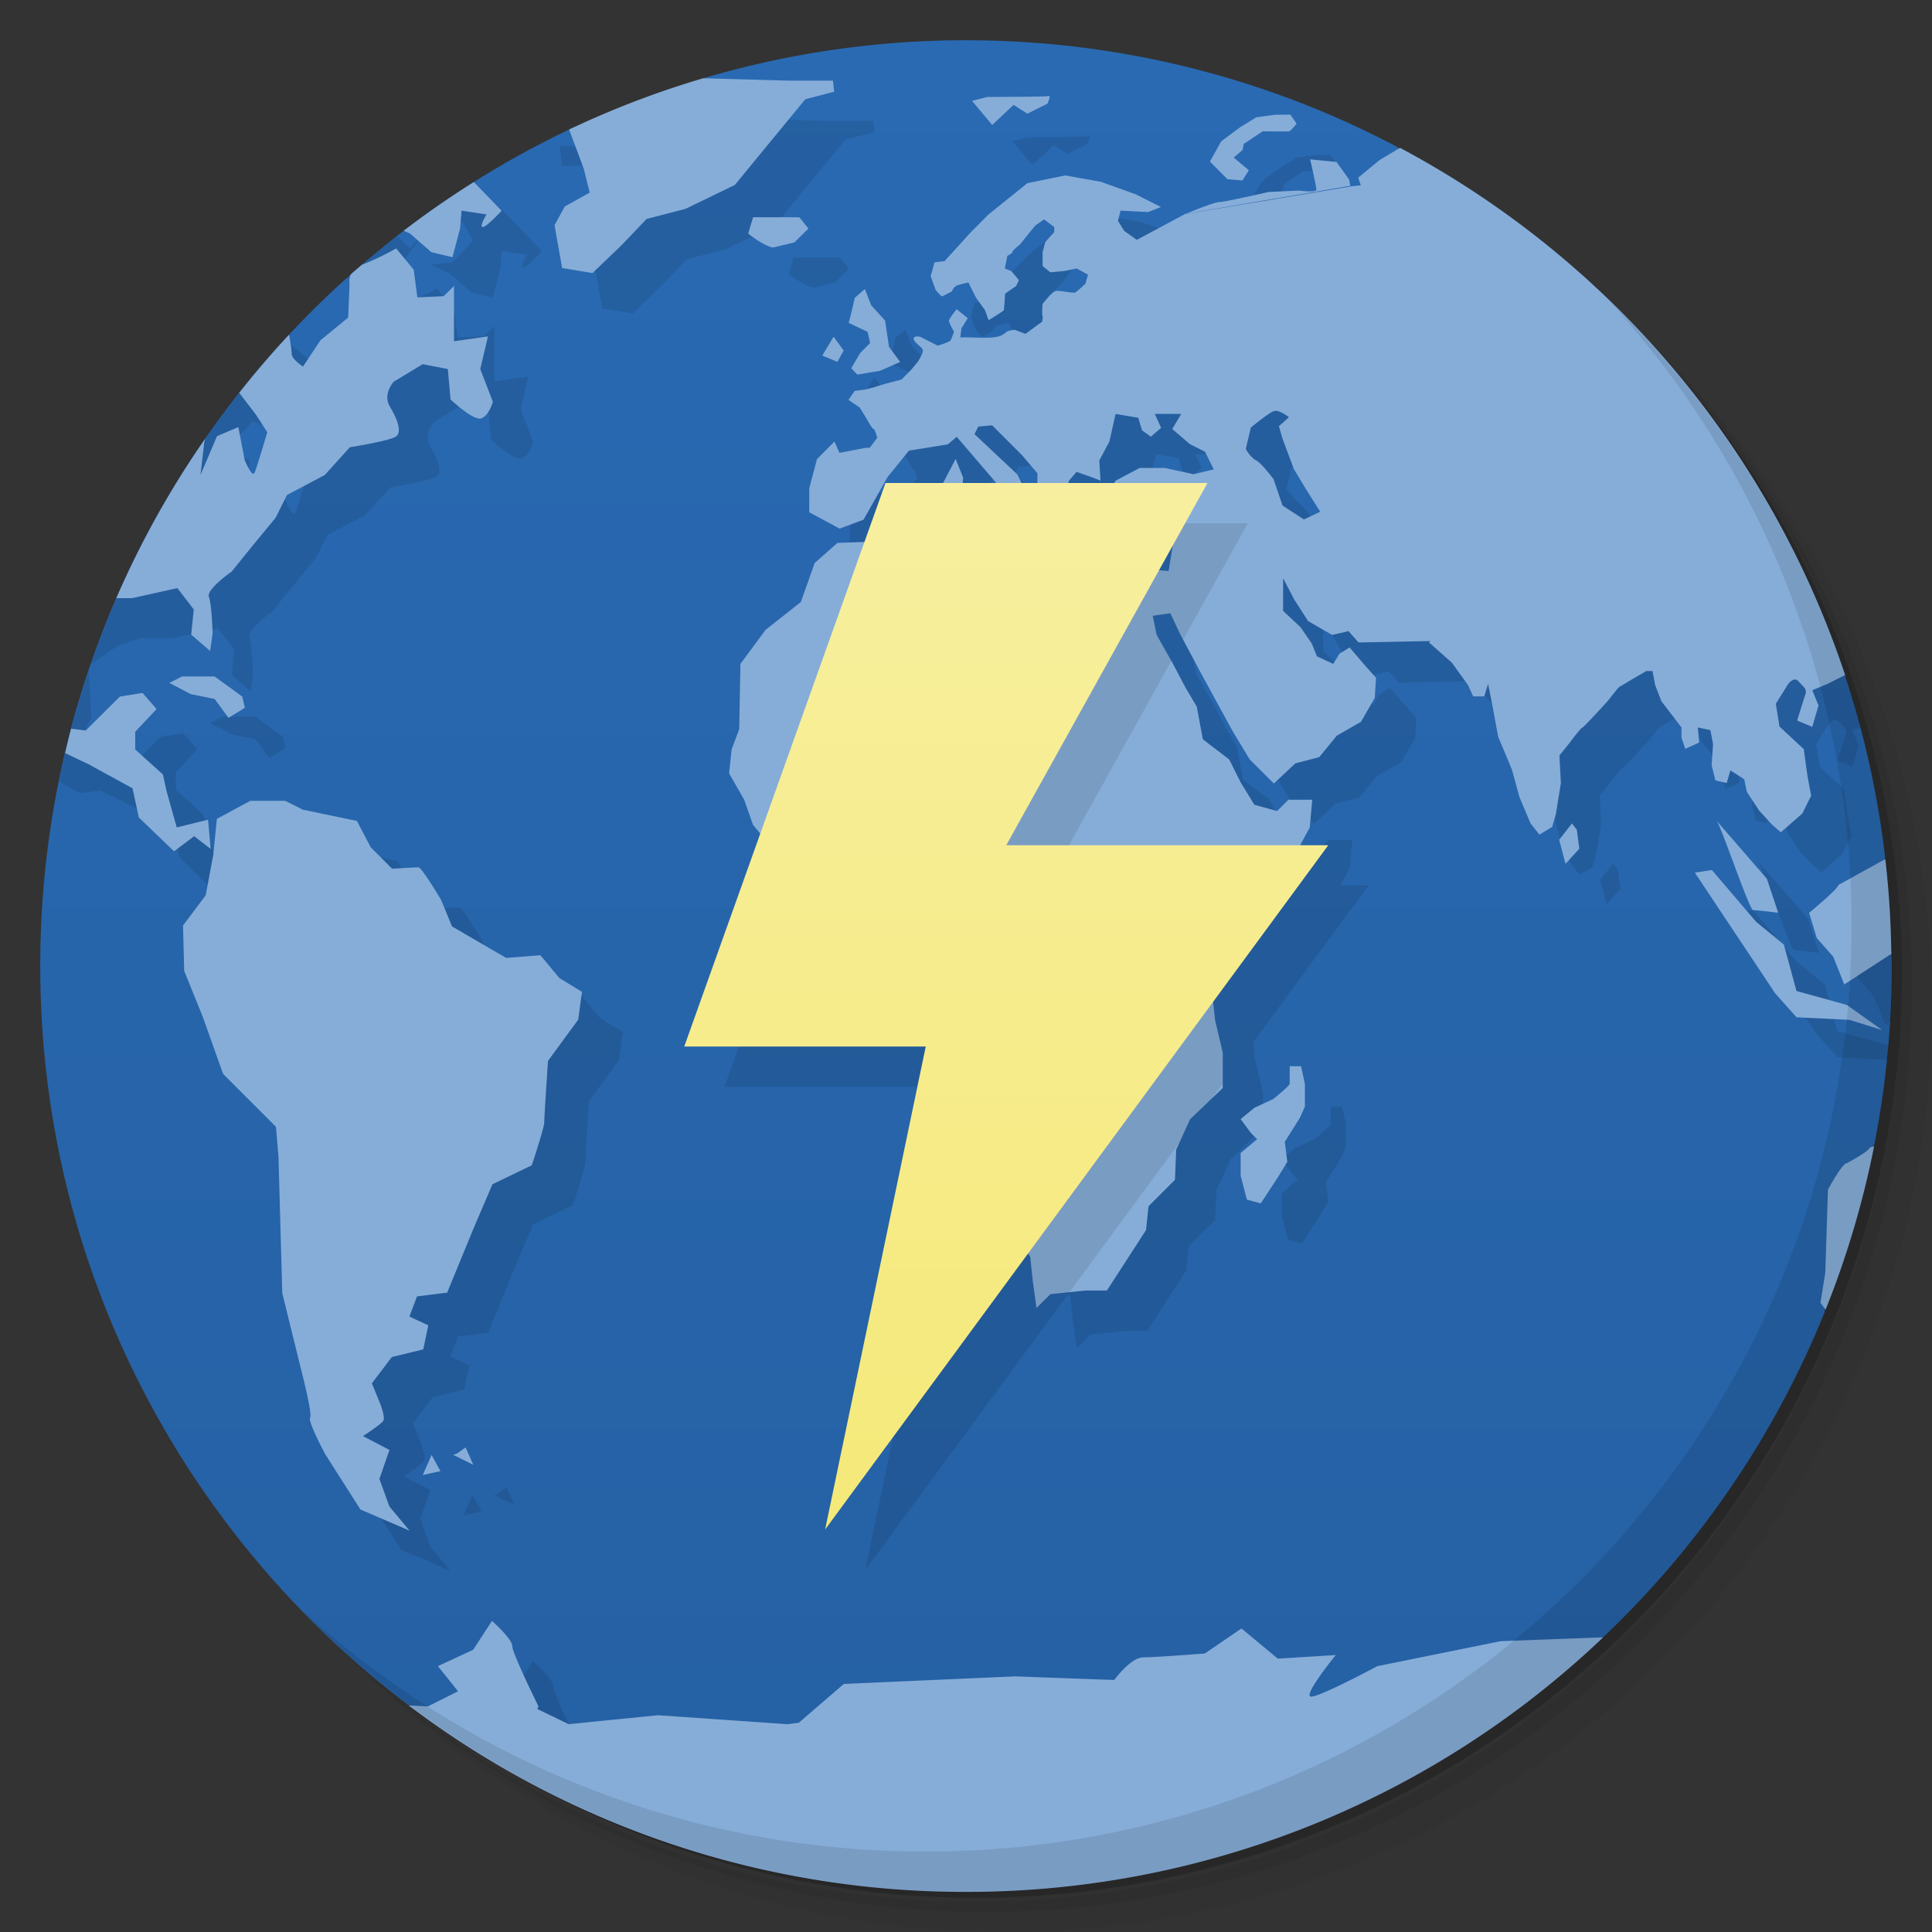 <svg xmlns="http://www.w3.org/2000/svg" viewBox="0 0 48 48">
  <rect x="0" y="0" width="48" height="48" fill="#333333" stroke="none"/>
  <defs>
    <linearGradient id="a" x1="1" x2="47" gradientUnits="userSpaceOnUse" gradientTransform="rotate(-90 24 24)">
      <stop stop-color="#2560a3"/>
      <stop offset="1" stop-color="#296ab3"/>
    </linearGradient>
    <linearGradient id="b" y1="38" x2="0" y2="12" gradientUnits="userSpaceOnUse">
      <stop stop-color="#f5e979"/>
      <stop offset="1" stop-color="#f7ef9f"/>
    </linearGradient>
  </defs>
  <path d="M36.31 5c5.859 4.062 9.688 10.831 9.688 18.5 0 12.426-10.07 22.5-22.5 22.5-7.669 0-14.438-3.828-18.5-9.688a23.24 23.24 0 0 0 3.781 4.969 22.923 22.923 0 0 0 15.469 5.969c12.703 0 23-10.298 23-23a22.92 22.92 0 0 0-5.969-15.469A23.216 23.216 0 0 0 36.31 5zm4.969 3.781A22.911 22.911 0 0 1 47.498 24.5c0 12.703-10.297 23-23 23a22.909 22.909 0 0 1-15.719-6.219C12.939 45.425 18.662 48 24.998 48c12.703 0 23-10.298 23-23 0-6.335-2.575-12.06-6.719-16.219z" opacity=".05"/>
  <path d="M41.28 8.781a22.923 22.923 0 0 1 5.969 15.469c0 12.703-10.297 23-23 23A22.92 22.92 0 0 1 8.78 41.281 22.911 22.911 0 0 0 24.499 47.5c12.703 0 23-10.298 23-23A22.909 22.909 0 0 0 41.28 8.781z" opacity=".1"/>
  <path d="M31.25 2.375C39.865 5.529 46 13.792 46 23.505c0 12.426-10.07 22.5-22.5 22.5-9.708 0-17.971-6.135-21.12-14.75a23 23 0 0 0 44.875-7 23 23 0 0 0-16-21.875z" opacity=".2"/>
  <path d="M24 1c-2.27 0-4.462.334-6.533.947 1.534 1.053-1.25 2.02-3.205 1.215C6.429 6.829 1 14.779 1 24c0 7.505 3.595 14.169 9.156 18.367C16 45 32 45 39.84 40.668a23.039 23.039 0 0 0 5.494-8.07v-.002c.234-1.595.667-3.594 1.23-4.15h.002c.282-1.438.434-2.923.434-4.443 0-.118-.006-.234-.008-.352h-.002c-.992-.649-.556-1.182-.154-2.348a22.9 22.9 0 0 0-1.014-4.568c-1.826-.738-7.823-7.734-11.1-13.08a22.889 22.889 0 0 0-10.725-2.654z" fill="url(#a)"/>
  <path d="M17.1 2.906l-.844.25-.977.066-.594.434-.781-.031.066.5 1.121-.031.41 1.094.148.598-.621.348-.254.465.189 1.063.754.125.719-.688.625-.656.965-.25 1.229-.594.719-.875 1.031-1.254.719-.189-.031-.275h-1.121l-3.469-.096zm9.957.48c-.055.02-1.527.021-1.527.021l-.379.1.5.598.531-.5.344.219.5-.25s.09-.212.031-.187zm6 .461l-.375.004-.469.063-.406.25-.469.35-.277.5.398.402-2.238.412-.875-.314-.879-.156-.941.191-.969.779-.436.439-.654.719-.25.031-.096.344.125.344s.133.156.156.156c.02 0 .25-.125.25-.125s.027-.117.156-.156c.133-.039.25-.063.25-.063l.188.375.225.313.002.008-3.113 2.41.189.311s.117.223.152.223c.031 0 .094.219.094.219l-.189.25h-.094l-.656.125-.125-.281-.434.438-.191.723v.598l.754.406.594-.223.6-1.063.529-.652.967-.156.219-.188.984 1.148h-.828l.014-.133-.188-.467-.313.6H23l-5 14h6l-2.5 12 5.04-6.855.053.07.063.594.094.688.346-.344.875-.09h.529l.971-1.5.063-.594.656-.656.031-.75.344-.754.814-.777v-.875l-.191-.813-.049-.453L34 22.001h-.701l.238-.439.064-.691h-.594l-.281.281-.564-.156-.344-.563-.281-.564-.652-.5-.152-.813-.281-.475-.313-.594-.406-.719-.094-.469 1.973 2.844.434.723.602.6.535-.5.594-.156.436-.531.6-.344.344-.594.031-.5-.281-.316-.375-.438-.25.154-.156.254-.406-.188-.125-.314-.281-.41-.434-.404v-.814l.277.531.344.535.598.344.406-.094.25.281 1.785-.035-.035.035.566.5.406.563 1.086 2.09.188.689.277.654.219.277.314-.188.094-.314.125-.775-.035-.688.254-.316s.266-.359.314-.375c.043-.012.621-.65.621-.65l.281-.35.313-.188.375-.219h.156l.063.344.156.406.5.65v.25l.094.281.344-.156-.033-.375.313.066.066.344-.035.531.094.375.281.064.09-.314.344.219.066.316.309.469.316.344.219.191.535-.469.219-.441-.094-.5-.09-.656-.604-.563-.09-.566.25-.396s.16-.32.316-.156c.148.168.223.188.152.375-.063.184-.189.598-.189.598l.375.156.156-.531-.156-.379.203-.084a23.039 23.039 0 0 0-10.1-13.611h-.006l-.221.146-3.934.723.059-.094-.375-.314.219-.188.031-.152.469-.313s.609.008.656 0c.051-.012.189-.191.189-.191zm-21.789.998c-.154.103-.305.21-.457.316l-.029.072.156.344.563-.064.25.469-.5.531-.563.063.5.225.531.465.523.125.191-.719.035-.439.621.094s-.191.314-.094.314c.098 0 .469-.406.469-.406l-1.066-1.098s-.434-.344-.563-.25c-.129.09-.469.063-.469.063zm-.65.824l-.434.5-.32-.307c-.43.335-.85.682-1.254 1.047.371.093.862.293.949.232.129-.094.625-.875.625-.875zm9.1.727l-.121.406c.449.348.621.344.621.344l.525-.125.35-.344-.225-.281zm7.221.053l.254.189v.125l-.223.25-.066.25-.783.469-.154-.063.063-.316.125-.094.191-.189.219-.275.156-.189m-15.869.564s-.432.25-.85.406c-.414.156-.309.469-.309.469l-.035.844-.688.563-.436.656s-.279-.188-.279-.313-.064-.469-.064-.469l-.719-.563s-.22-.17-.398-.328a23.034 23.034 0 0 0-4.813 8.07l.652-.455.566-.191h.809l1.125-.25.406.531-.063.625.469.406.063-.441s-.023-.719-.094-.906c-.063-.188.566-.625.566-.625l.496-.613.598-.727.281-.563.938-.496.625-.691s.934-.148 1.121-.254c.191-.09.066-.434-.125-.75-.191-.313.094-.625.094-.625l.719-.434.625.121.066.754s.59.563.781.465c.188-.09.27-.406.27-.406l-.313-.813.191-.813-.844.121V8.1l-.254.254-.656.031-.09-.688zm11.643 1.01l-.25.219c-.066.305-.148.621-.148.621l.469.223.063.277.371-.559-.344-.375zm-.773 1.184l-.281.469.375.156.156-.281zM6.277 10.456l.006.008.656.275.434.566.281.434s-.25.844-.313 1c-.063.156-.25-.313-.25-.313l-.156-.814-.531.227-.41.965.094-.813.125-.563-.654-.25.563-.531zm26.383.758l.375.152-.25.223.09.313.281.75-.281.91-.223-.656-.436-.469-.256-.281.125-.531.564-.406zm-3.939.07l.563.096.094.313.219.156.254-.219-.156-.346h.656l-.223.375.438.375.375.189.219.438-.5.121-.719-.156h-.621l-.598.316-.039.059h-1.135l.016-.059.188-.219.439.156.156.063-.031-.5.25-.469zm-3.068.283l.75.75.375.441V13h-.395l-.105-.215-1.063-1 .094-.188zm4.486 2.992l-.102.629-.236-.021zM2.207 16.684c-.299.89-.549 1.803-.738 2.738l.523.285.5-.064.719.344 1.094.598.156.725.875.84.5-.375.344-.408-.777.191-.254-.906-.09-.41-.688-.621v-.438l.531-.566-.348-.4-.564.09-.848.844-.689-.09s-.313-.531-.379-.656c-.063-.125.191-.563.191-.563zm3.322 1.121v.004l-.309.156.529.277.596.121.344.469.406-.25-.064-.277-.688-.5zm3.01 3.309l-2.135.23 2.691 15.783.875 1.375 1.221.525-.5-.598-.25-.689.25-.719-.656-.344s.434-.285.5-.375c.066-.09-.09-.469-.09-.469l-.191-.467.496-.654.781-.189.125-.598-.469-.219.188-.5.75-.094.656-1.598.469-1.094.979-.473s.309-.927.309-1.063c0-.129.094-1.531.094-1.531l.75-1.023.094-.691-.563-.344-.469-.566-.854.066-1.344-.781-.27-.656s-.48-.813-.566-.813c-.086 0-.65.035-.65.035l-.531-.531-.344-.656zm35.13.277c.113.129.813 2.219.906 2.219.09 0 .625.066.625.066l-.281-.846m-4.844-1.375l-.316.406.156.6.344-.375-.063-.475zm3.49 1.156l-.438.066 1.996 3 .531.594 1.246.061c.012-.116.017-.233.027-.35l-.025-.018-1.25-.346-.314-1.154-.688-.564-1.094-1.281zm3.424.213l-.297.162c0 .094-.727.691-.727.691l.191.625.41.465.273.688.135-.088a22.882 22.882 0 0 0 .014-2.543zm-13.926 4.662v.439c-.02.066-.406.375-.406.375l-.469.219-.346.281.256.344.154.156-.41.344v.563l.156.596.344.094.41-.625.25-.406-.063-.5.375-.594.125-.281v-.563l-.096-.439zm-20.477 9.475l-.215.15-.094.031.5.25zm-.848.184l.002.004.002-.004zm.002.004l-.217.496.438-.094zm1.502 4.121l-.469.719-.375 1.031 1.998.373s-.652-1.32-.652-1.5c0-.176-.5-.621-.5-.621z" opacity=".1"/>
  <path d="M17.475 1.943c-1.152.34-2.267.767-3.336 1.275l.363.969.15.598-.621.346-.254.465.189 1.063.754.125.719-.688.625-.656.965-.25 1.227-.594.719-.875 1.031-1.254.719-.189-.031-.275h-1.121l-2.098-.059zm8.582.443c-.055.02-1.527.023-1.527.023l-.379.098.5.598.531-.5.344.219.5-.25s.09-.211.031-.188zm6 .461l-.375.004-.469.063-.406.25-.469.35-.277.5.434.438.375.031.156-.254-.375-.314.219-.188.031-.152.469-.313s.609.008.656 0c.051-.012.188-.191.188-.191l-.156-.223zm2.717.83l-.498.299-.531.438.063.189-.277.031v.004l-4.084.68.016-.012-1.219.654-.313-.223-.156-.25.064-.254.688.035.316-.125-.621-.314-.875-.314-.879-.156-.941.191-.969.779-.436.439-.654.719-.25.031-.096.344.125.344s.133.156.156.156c.02 0 .25-.125.25-.125s.027-.117.156-.156c.133-.039.25-.063.25-.063l.188.375.225.313.09.25s.363-.223.379-.25a9.96 9.96 0 0 0 .031-.41l.271-.188s.074-.133.066-.156a7.056 7.056 0 0 0-.188-.219l-.156-.063.063-.316s.125-.051.125-.094c0-.039.191-.189.191-.189l.219-.275.156-.189.219-.156.254.189v.125l-.223.25-.066.25v.344l.191.156.344-.031.314-.063.279.154-.064.221s-.195.188-.25.219c-.059.031-.41-.063-.5-.031-.09.031-.314.316-.314.316s-.023.249 0 .313c.012.023-.004.071-.012.129l-.025.018-.379.279h-.025l-.25-.094s-.158.008-.225.066c-.063.051-.12.102-.313.121-.191.02-.563 0-.598 0h-.219l.031-.227.156-.25-.277-.223s-.184.23-.191.281c-.004.055.125.279.125.279s-.059.182-.09.221c-.035.039-.313.125-.313.125l-.439-.221s-.18-.038-.156.064c.027.102.225.195.225.281 0 .082-.125.275-.125.275l-.156.189-.25.254-.344.09s-.251.07-.314.094c-.066.023-.254.066-.254.066l-.25.031-.156.223.281.191.189.309s.119.223.154.223c.031 0 .092.219.092.219l-.189.25h-.094l-.656.125-.125-.281-.434.438-.191.721v.598l.754.406.594-.221.6-1.064.529-.652.967-.156.219-.188 1.098 1.281.121.438.313-.156-.09-.375h.188l-.125-.254-1.063-1 .094-.188.344-.031.75.75.375.441v.688l.191.125.375.375.277-.094-.152-.566.094-.344.188-.219.439.156.156.063-.031-.5.25-.469.156-.689.563.096.094.313.219.156.254-.219-.156-.346h.656l-.223.375.438.375.375.189.219.438-.5.121-.719-.156h-.621l-.598.316-.125.188-.434.094.188.469.344.406.625-.219.156.277.277-.219.375.063.035.41-.125.777-.344-.031-.41-.063-.188.465-1.375-.25-.25-.316-.316.281-.344.469-.875-.5-.875-.527v-.941l-.564.031-.029.313-1.375-.063-.439.402-.844.031-.566.5-.344.969-.875.691-.625.844-.031 1.625-.188.5-.063.598.375.652.219.625.754.906.434.375.441.094.09-.375h1.563l.41-.188.5.063.152.313.527.031.348.25v.531l-.121.438-.125.344.313.566.406.469.189 1.188.029.777-.275.656-.031.625.219 1.156.191.188.271 1.094.035.471.566.75.063.594.094.688.346-.344.875-.09h.529l.971-1.5.063-.594.656-.656.031-.75.344-.754.813-.777v-.875l-.191-.813-.121-1.125.594-.939 1.064-1.313.41-.406.15-.531.254-.469.064-.691h-.594l-.281.281-.564-.156-.344-.563-.281-.563-.654-.5-.152-.813-.281-.475-.313-.594-.406-.719-.094-.469.438-.063.25.531.5.938.375.688.41.75.434.723.602.6.535-.5.594-.156.434-.531.6-.344.344-.594.031-.5-.281-.316-.375-.438-.25.154-.156.254-.406-.188-.125-.313-.281-.41-.434-.406v-.813l.277.531.344.535.598.344.406-.094.25.281 1.785-.035-.035.035.566.5.406.563.125.277h.275l.096-.311.094.467.156.844.34.813.189.688.277.656.219.277.314-.188.094-.314.125-.775-.035-.689.254-.316s.265-.359.313-.375c.043-.012.621-.65.621-.65l.281-.35.313-.188.375-.219h.156l.063.344.156.406.5.652v.25l.094.281.344-.156-.033-.375.313.066.066.344-.035.531.094.375.281.064.09-.314.344.219.066.316.309.469.316.344.219.191.535-.469.219-.441-.094-.5-.09-.656-.604-.563-.09-.566.25-.398s.16-.32.316-.156c.148.168.223.188.152.375-.063.184-.188.598-.188.598l.375.156.156-.531-.156-.379.375-.156.441-.221a23.09 23.09 0 0 0-11.06-13.1zm-5.313 1.629l-.004.006 4.09-.695-.027-.156-.316-.438-.654-.063s.154.664.154.75c0 .082-.438.025-.438.025l-.75.035s-1.086.25-1.219.25-.762.262-.813.281l-.023.004zm-17.688-.783c-.6.377-1.182.78-1.742 1.209l.154.068.531.465.525.125.191-.719.035-.438.621.094s-.191.313-.094.313c.098 0 .469-.406.469-.406l-.691-.711zm6.937.875l-.121.406c.449.348.621.344.621.344l.525-.125.35-.344-.225-.281zm-8.867.773s-.432.25-.85.406l-.006.004c-.091.079-.183.156-.273.236-.053.12-.029.229-.029.229l-.035.844-.688.563-.434.656s-.281-.188-.281-.313-.063-.469-.063-.469l-.008-.006c-.43.462-.841.942-1.232 1.438l.416.545.281.434s-.249.844-.313 1c-.063.156-.25-.313-.25-.313l-.156-.814-.531.225-.41.965.094-.811.02-.086a22.94 22.94 0 0 0-2.205 3.957h.393l1.125-.25.406.531-.063.625.469.406.063-.441s-.023-.719-.094-.906c-.063-.188.566-.625.566-.625l.496-.613.598-.727.281-.563.938-.496.625-.691s.934-.148 1.121-.254c.191-.09.066-.434-.125-.75-.191-.313.094-.625.094-.625l.719-.434.625.121.066.754s.59.563.781.465c.188-.09.271-.406.271-.406l-.313-.813.191-.811-.844.121V7.104l-.254.254-.656.031-.09-.688-.438-.531zm11.643 1.01l-.25.219c-.066.305-.15.621-.15.621l.469.223.063.277-.25.254-.219.375.152.156.563-.094.5-.219-.277-.375-.098-.656-.344-.375-.158-.406zm-.775 1.184l-.281.469.375.156.156-.281zm10.938 1.848c.137-.043.375.154.375.154l-.25.221.09.313.281.75.281.469.375.594-.406.191-.531-.344-.223-.656s-.303-.406-.436-.469c-.137-.066-.254-.281-.254-.281l.125-.531s.431-.359.564-.406l.008-.004zm-7.906 1.188l-.375.719.281.281.25-.223.031-.309-.188-.469zm.904 1.219l-.188.064.309.531.281-.221-.402-.375zm-20.13 4.186v.004l-.309.156.531.279.594.121.344.469.406-.25-.063-.279-.689-.5zm-.975.41l-.564.09-.848.844-.363-.047c-.053.201-.101.404-.148.607l.58.277 1.094.598.156.725.875.84.5-.375.41.316-.066-.725-.777.191-.254-.906-.09-.41-.688-.621v-.438l.531-.566zM6.21 19.9l-.006.004-.816.441-.09.9-.188 1-.563.75.029 1.125.467 1.156.5 1.406 1.313 1.313.063.75.094 3.385.469 1.9s.285 1.103.223 1.189c-.066.09.375.91.375.91l.875 1.375 1.221.525-.5-.598-.25-.688.25-.719-.656-.344s.434-.285.5-.375c.066-.09-.09-.469-.09-.469l-.191-.467.496-.654.781-.189.125-.598-.469-.219.188-.5.75-.094.656-1.598.469-1.094.977-.471s.309-.928.309-1.064c0-.129.094-1.531.094-1.531l.75-1.023.094-.691-.563-.344-.469-.566-.852.066-1.344-.781-.27-.656s-.48-.813-.566-.813c-.086 0-.652.035-.652.035l-.531-.531-.344-.656-1.344-.281-.438-.219h-.875zm36.438.492c.113.129.813 2.219.906 2.219.09 0 .625.066.625.066l-.281-.844zm-3.594.066l-.316.406.156.598.344-.375-.063-.473zm7.787.885l-1.17.646c0 .094-.725.691-.725.691l.191.625.41.465.273.688 1.17-.76a23.148 23.148 0 0 0-.15-2.355zm-4.297.271l-.436.066 1.996 3 .531.594 1.313.064.814.254-.879-.625-1.25-.346-.314-1.154-.688-.564-1.094-1.281.006-.008zm-10.502 4.875v.439c-.02.066-.406.375-.406.375l-.469.219-.344.281.254.344.156.156-.41.344v.563l.156.594.344.094.41-.625.25-.406-.063-.5.375-.594.125-.281v-.563l-.096-.438-.283-.002zm14.52 1.986c-.05.017-.115.036-.119.051-.02.086-.563.375-.563.375-.113 0-.465.656-.465.656l-.066 2.063-.121.75.129.168c.52-1.3.928-2.658 1.205-4.063zm-34.994 7.486l-.215.152-.094.031.5.25-.191-.434zm-.848.184l.002.004.002-.004zm.002.004l-.217.496.438-.094zm1.502 4.121l-.469.719-.875.406.5.625-.75.375-.473-.023a22.895 22.895 0 0 0 13.842 4.631 22.917 22.917 0 0 0 15.832-6.324l-2.549.096-3.064.621s-1.477.793-1.656.754c-.18-.043.625-1.031.625-1.031l-1.439.09-.904-.75-.91.621s-1.215.096-1.527.096c-.316 0-.723.563-.723.563l-2.469-.09-4.25.188-1.121.965-.281.035-3.215-.223-2.219.223-.781-.379.031-.063s-.652-1.32-.652-1.5c0-.176-.5-.621-.5-.621l-.002-.002z" fill="#86add8"/>
  <path d="M19.873 21.754c4.199 1.795 6.482 4.446 5.154 8.711l.566.75.063.594.096.688.346-.344.473-.049 2.73-3.713.266-.582.549-.525.264-.359v-.768l-.191-.813-.121-1.125L26.002 22l3.102-5.582-.369-.65-.094-.469.438-.063.25.531.066.125 1.607-2.893h-1.889l.047.41-.125.777-.344-.031-.41-.063-.188.465c-6.756-.964-8.219 7.195-8.219 7.195z" opacity=".1"/>
  <g>
    <path d="M40.03 7.531A22.922 22.922 0 0 1 45.999 23c0 12.703-10.297 23-23 23A22.92 22.92 0 0 1 7.53 40.031C11.708 44.322 17.54 47 23.999 47c12.703 0 23-10.298 23-23 0-6.462-2.677-12.291-6.969-16.469z" opacity=".1"/>
  </g>
  <path d="M22 12l-5 14h6l-2.5 12L33 21h-8l5-9z" fill="url(#b)"/>
</svg>
